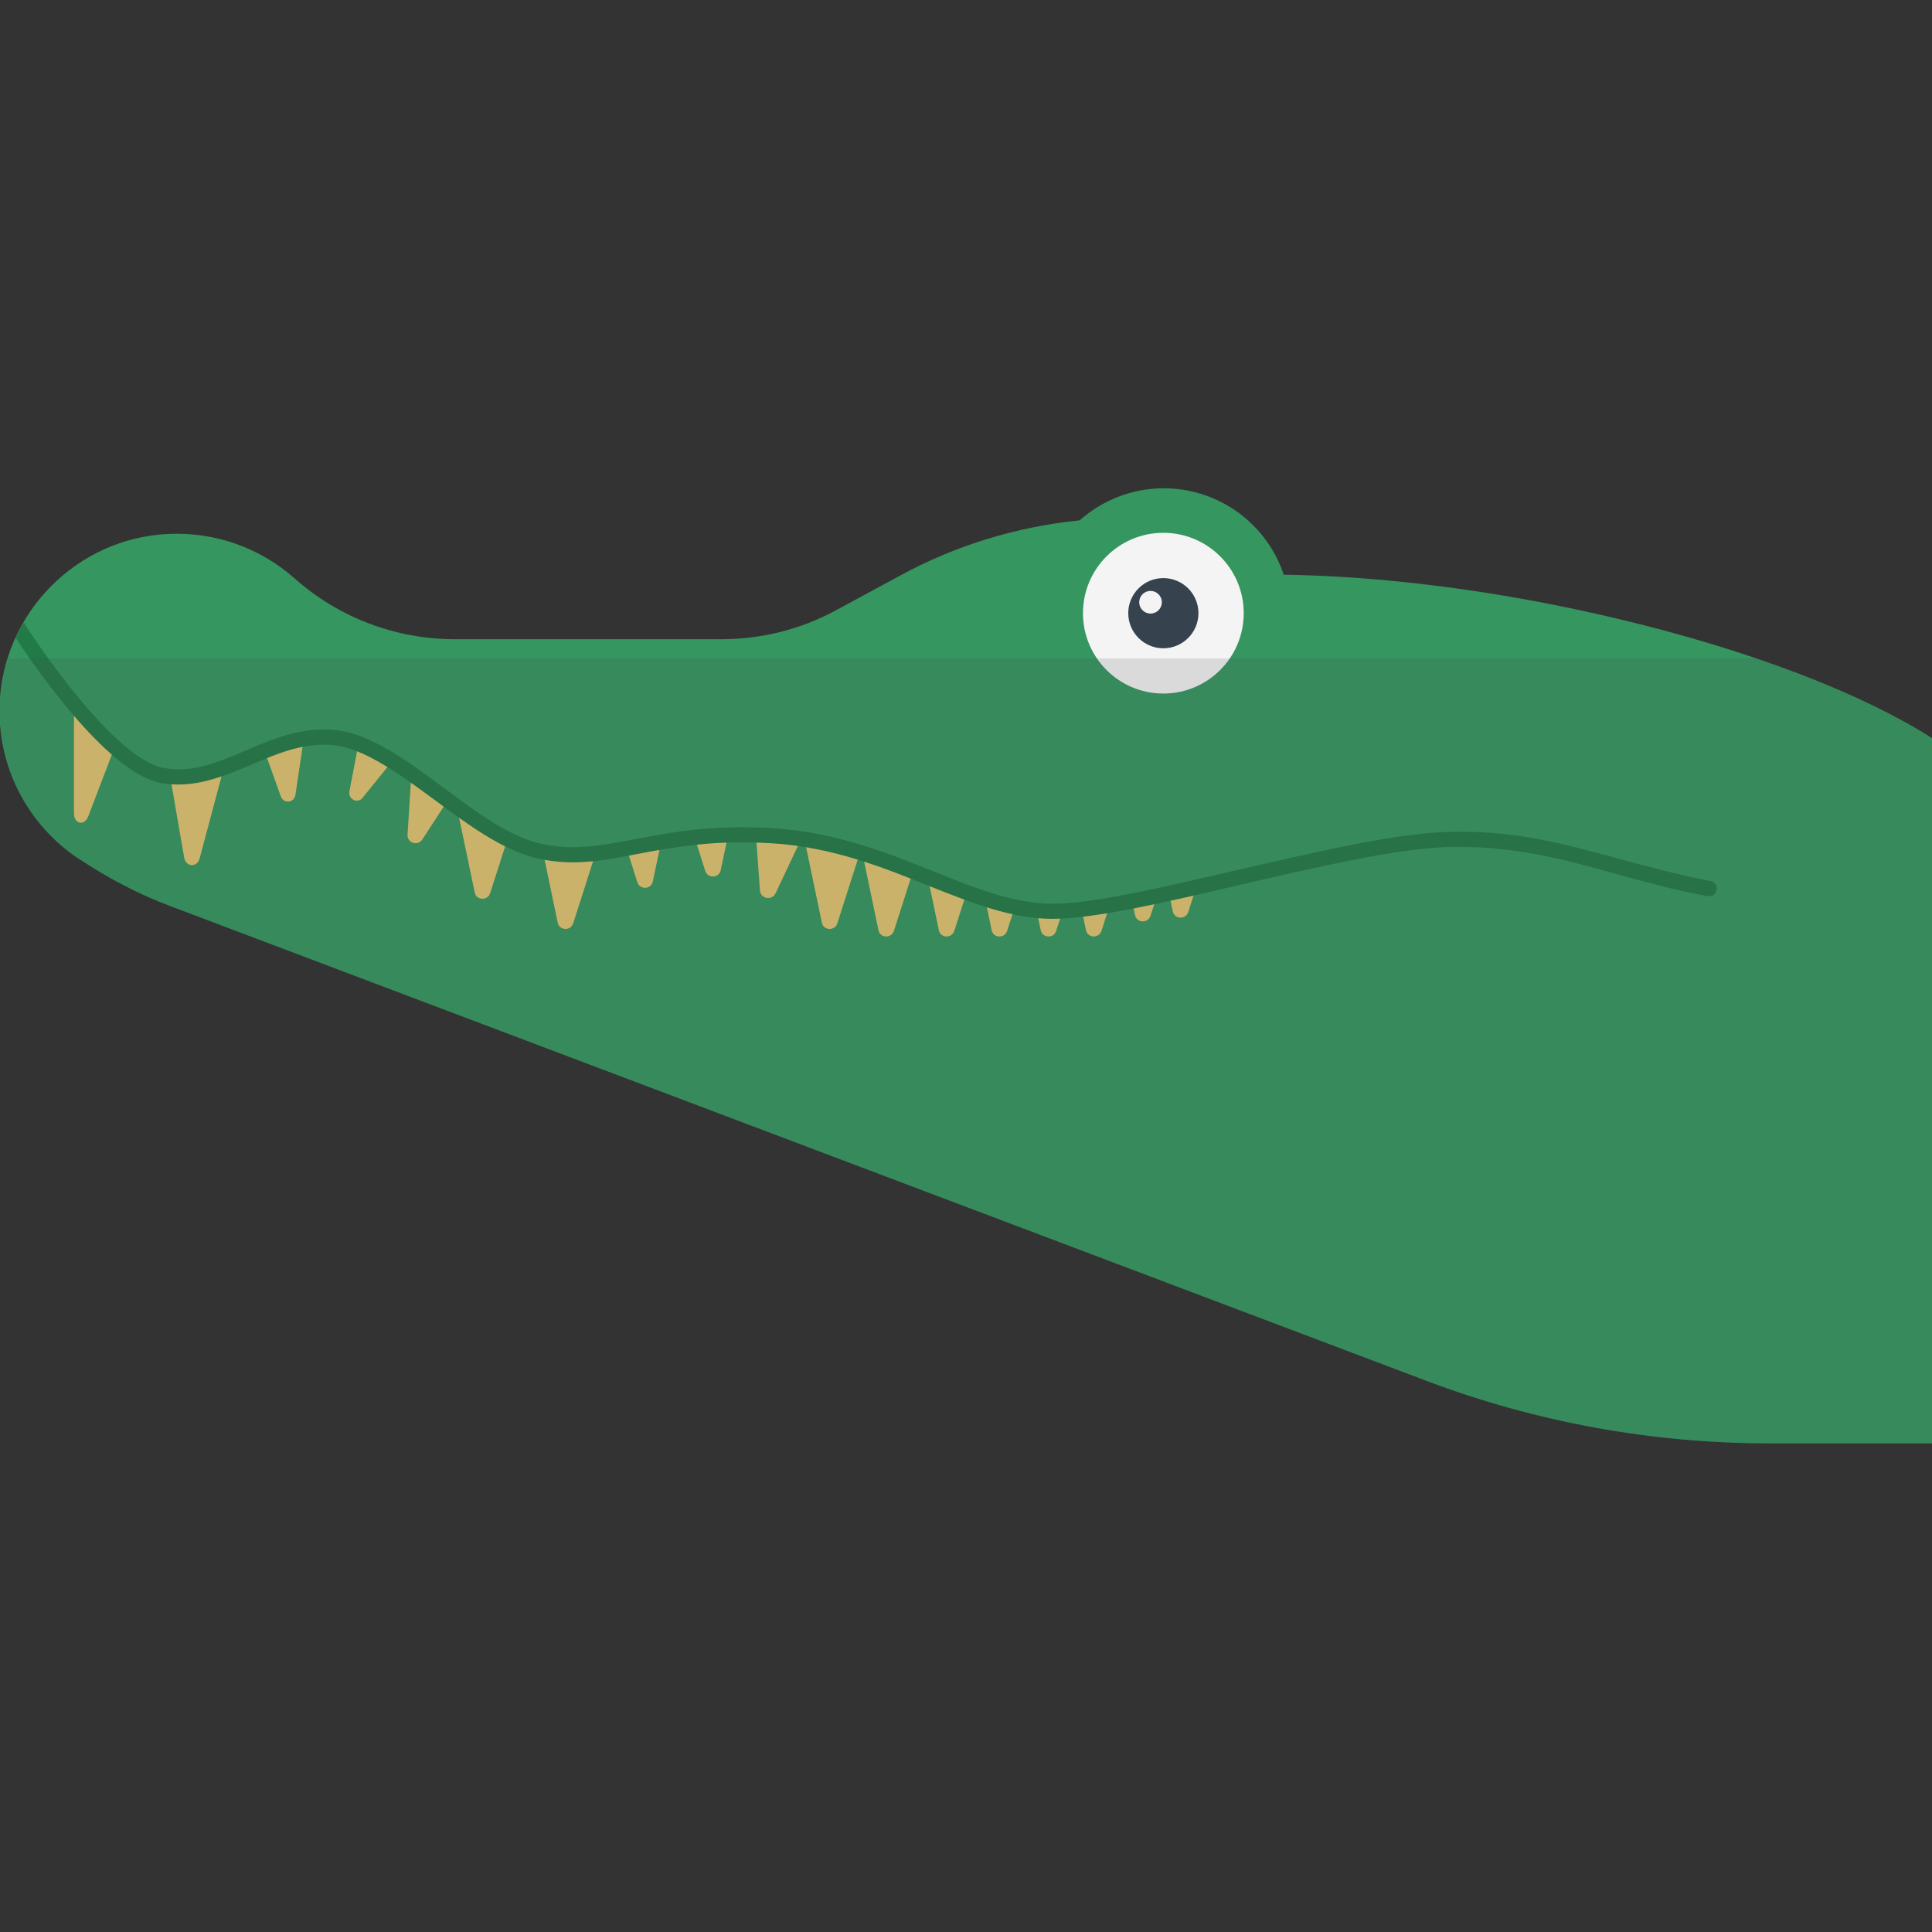 <svg version="1.1" xmlns="http://www.w3.org/2000/svg" x="0" y="0" viewBox="0 0 512 512" xml:space="preserve"><rect x="0" y="0" width="512" height="512" fill="#333333" stroke="none"/><style type="text/css">.st0{fill:#35965f}.st1{fill:#e3c672}.st3{fill:#f4f4f4}</style><path class="st0" d="M512 195.6c-22-14-59.3-27.4-102.7-35.8-24.9-4.8-48.6-7.2-69.1-7.5-4.4-13.3-17-22.9-31.8-22.9-8.5 0-16.3 3.2-22.3 8.5-16.7 1.7-32.8 6.6-47.5 14.6l-17 9.2c-9.4 5.1-19.8 7.7-30.5 7.7h-70.5c-15.7 0-30.8-5.7-42.5-16.1-8.8-7.8-20.6-12.4-33.5-11.8-24.3 1.1-43.9 21-44.7 45.3-.6 17.6 8.5 33.2 22.4 41.7 7.1 4.6 14.6 8.5 22.5 11.5l333.4 126c28.9 10.9 59.6 16.5 90.5 16.5H512V195.6z"/><path class="st1" d="M143 221.5l4.8 23c.4 2.1 3.4 2.3 4.1.2l7.1-22.2-16-1zm-22-8l4.8 23c.4 2.1 3.4 2.3 4.1.2l7.1-22.2-16-1zm-77-14l4.8 27.7c.4 2.6 3.4 2.8 4.1.3l7.1-26.6-16-1.4zm-24.4-15.3v31.3c0 2.9 2.8 3.5 3.8.8l10.9-28.5-14.7-3.6zm142.2 27.2l7.1 22.4c.7 2.1 3.7 1.9 4.1-.2l4.8-22.8-16 .6zm18-3l7.1 22.4c.7 2.1 3.7 1.9 4.1-.2l4.8-22.8-16 .6zm33.2 13.1l4.8 23c.4 2.1 3.4 2.3 4.1.2l7.1-22.2-16-1zm-13.3-8.9l1.7 23.4c.2 2.2 3.1 2.7 4.1.8l9.9-21-15.7-3.2z"/><path class="st1" d="M228 223.5l4.8 23c.4 2.1 3.4 2.3 4.1.2l7.1-22.2-16-1zm16 0l4.8 23c.4 2.1 3.4 2.3 4.1.2l7.1-22.2-16-1z"/><path class="st1" d="M258 223.5l4.8 23c.4 2.1 3.4 2.3 4.1.2l7.1-22.2-16-1z"/><path class="st1" d="M271 223.5l4.8 23c.4 2.1 3.4 2.3 4.1.2l7.1-22.2-16-1z"/><path class="st1" d="M283 223.5l4.8 23c.4 2.1 3.4 2.3 4.1.2l7.1-22.2-16-1z"/><path class="st1" d="M296 219.5l4.8 23c.4 2.1 3.4 2.3 4.1.2l7.1-22.2-16-1z"/><path class="st1" d="M306 218.5l4.8 23c.4 2.1 3.4 2.3 4.1.2l7.1-22.2-16-1zm-196.5-20.7l-1.5 23.4c-.1 2.2 2.7 3.1 3.9 1.3l12.7-19.5-15.1-5.2zM97 186.7l-4.4 23c-.4 2.1 2.2 3.4 3.5 1.7l14.6-18-13.7-6.7zm-30.5 2.2l7.9 22.1c.7 2.1 3.6 1.8 3.9-.4l3.4-22.9-15.2 1.2z"/><path class="st0" d="M427 205.5c-2-1-72-9-72-9l-84-4-102-3-109-16-32-28c-9.8 4.4-17.9 12-22.8 21.5 6.3 9.6 24.7 36 37.8 38.5 16 3 29-12 46-10s36 26 54 30 31-6 62-4 52 20 74 20 77-18 104-19 44.5 8.3 70 13c0 0-24-29-26-30z"/><path d="M453.4 233.5c-8.7-1.6-16.4-3.8-24-5.8-14.6-4-28.4-7.9-46.5-7.2-13.8.5-34.6 5.4-54.7 10-19.8 4.6-38.5 9-49.2 9-10.2 0-20.5-4.1-31.4-8.5-12.2-4.9-26-10.4-42.5-11.5-16-1-27 1-36.8 2.9-9.2 1.7-16.5 3.1-24.9 1.2-8.3-1.8-17.2-8.4-25.8-14.8-9.4-7-19.2-14.2-28.4-15.3-8.9-1-16.6 2.2-24.1 5.4-7.3 3.1-14.3 6.1-21.8 4.6C31.8 201.3 14 177 6.3 165c-.8 1.3-1.5 2.7-2.1 4.1 7 10.6 25 35.8 38.4 38.4 8.7 1.6 16.5-1.7 24.1-4.9 7-3 14.2-6 22-5.1 8.2 1 17.5 7.9 26.5 14.5 8.9 6.6 18.1 13.4 27.3 15.5 9.3 2.1 17.3.6 26.5-1.2 9.5-1.8 20.3-3.8 35.8-2.8 15.8 1 29.3 6.4 41.2 11.2 11.3 4.5 22 8.8 32.9 8.8 11.1 0 30.1-4.4 50.1-9.1 19.9-4.6 40.6-9.4 54-9.9 17.4-.6 31 3.1 45.3 7.1 7.6 2.1 15.5 4.3 24.3 5.9 1.1.2 2.1-.5 2.3-1.6.3-1.1-.4-2.2-1.5-2.4z" fill="#227a46"/><circle class="st3" cx="308.3" cy="162.5" r="21.3"/><circle cx="308.3" cy="162.5" r="9.3" fill="#36434f"/><circle class="st3" cx="304.9" cy="159.6" r="3"/><path d="M0 186.8c-.6 17.6 8.5 33.2 22.4 41.7 7.1 4.6 14.6 8.5 22.5 11.5l333.4 126c28.9 10.9 59.6 16.5 90.5 16.5H512V195.6c-11.7-7.4-27.7-14.7-46.7-21.1H2.2c-1.3 3.9-2 8.1-2.2 12.3z" opacity=".15" fill="#444"/></svg>